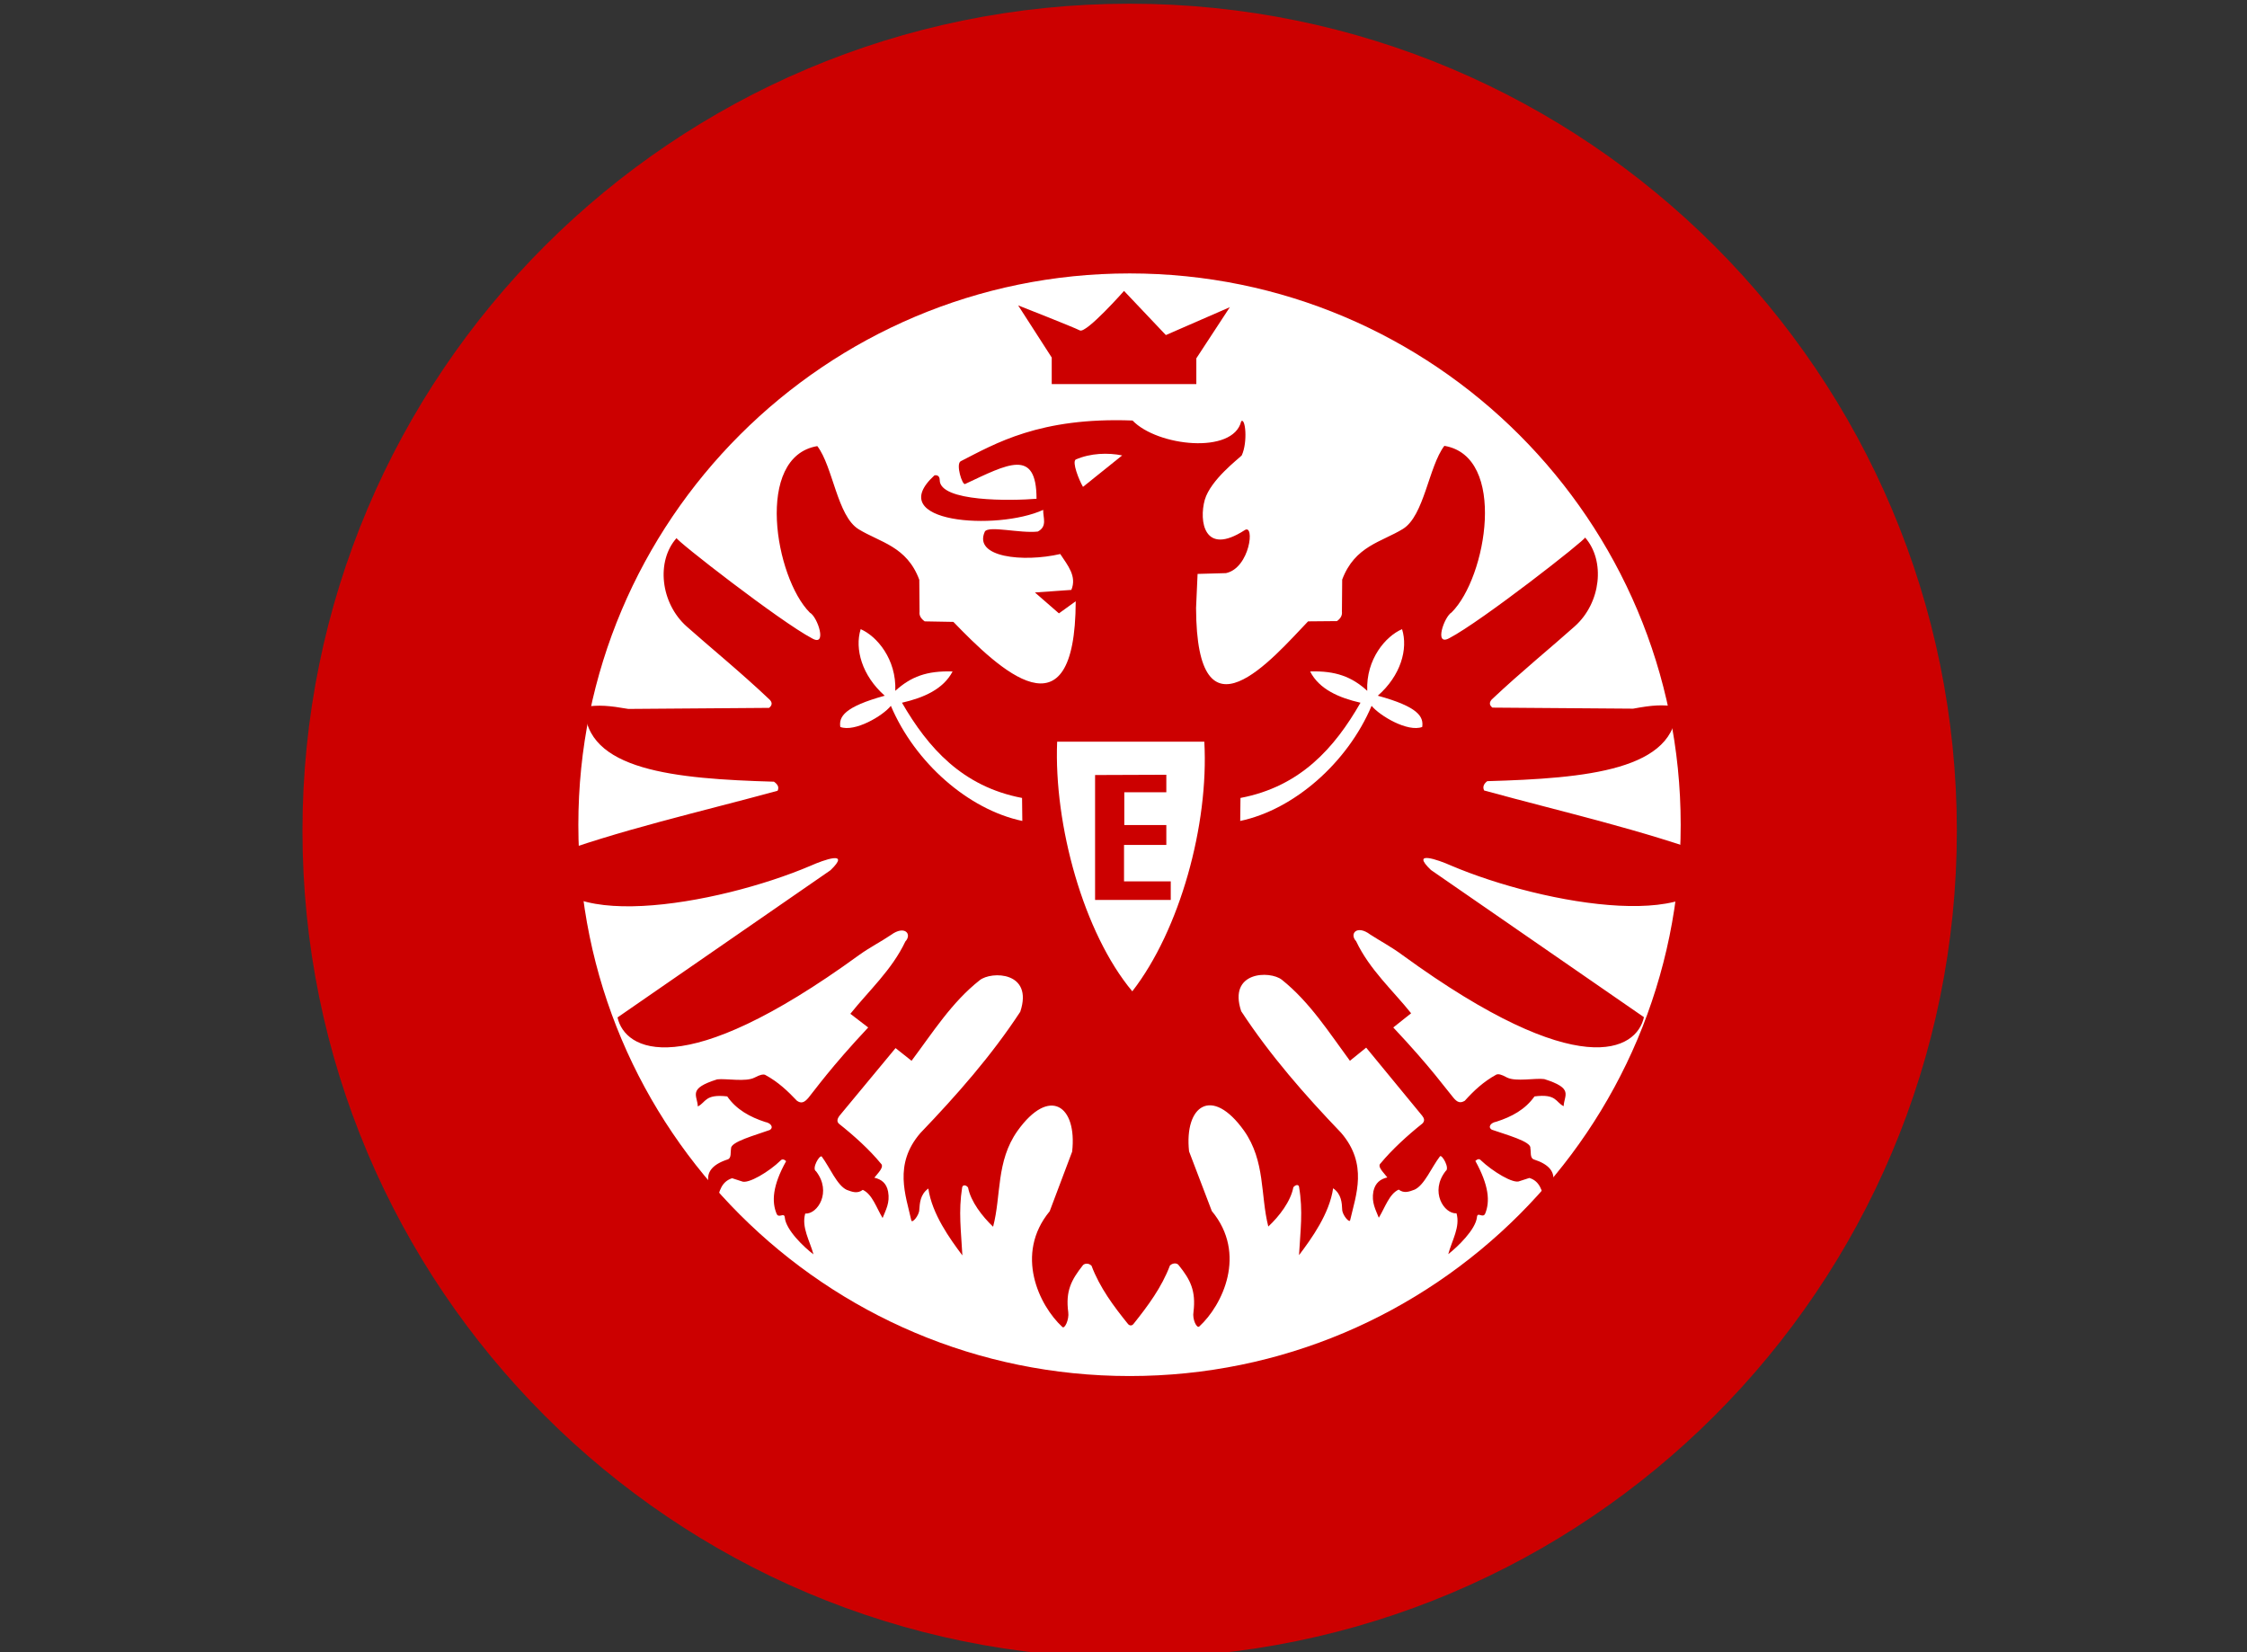<?xml version="1.0" encoding="UTF-8"?>
<svg xmlns="http://www.w3.org/2000/svg" xmlns:xlink="http://www.w3.org/1999/xlink" width="34pt" height="25pt" viewBox="0 0 34 25" version="1.1">
<rect x="0" y="0" width="34" height="25" fill="#333333" stroke="none"/>
<g id="surface1">
<path style="fill-rule:evenodd;fill:rgb(100%,100%,100%);fill-opacity:1;stroke-width:7.902;stroke-linecap:butt;stroke-linejoin:miter;stroke:rgb(80%,0%,0%);stroke-opacity:1;stroke-miterlimit:4;" d="M 38.202 220.387 C 38.202 263.09 3.581 297.705 -39.123 297.705 C -81.827 297.705 -116.447 263.09 -116.447 220.387 C -116.447 177.684 -81.827 143.069 -39.123 143.069 C 3.581 143.069 38.202 177.684 38.202 220.387 Z M 38.202 220.387 " transform="matrix(0.154,0,0,0.154,23.118,-21.368)"/>
<path style="fill:none;stroke-width:23.44;stroke-linecap:butt;stroke-linejoin:miter;stroke:rgb(80%,0%,0%);stroke-opacity:1;stroke-miterlimit:4;" d="M 226.592 204.214 C 226.592 238.771 198.592 266.788 164.031 266.788 C 129.47 266.788 101.445 238.771 101.445 204.214 C 101.445 169.634 129.47 141.617 164.031 141.617 C 198.592 141.617 226.592 169.634 226.592 204.214 Z M 226.592 204.214 " transform="matrix(0.164,0,0,0.164,-9.808,-21.01)"/>
<path style=" stroke:none;fill-rule:evenodd;fill:rgb(80%,0%,0%);fill-opacity:1;" d="M 15.914 5.812 L 18.102 5.812 L 18.102 5.422 L 18.609 4.648 L 17.641 5.07 L 17.008 4.402 C 17.008 4.402 16.438 5.047 16.34 5 C 16.242 4.949 15.406 4.621 15.406 4.621 L 15.914 5.41 Z M 15.914 5.812 "/>
<path style=" stroke:none;fill-rule:evenodd;fill:rgb(80%,0%,0%);fill-opacity:1;" d="M 21.855 6.746 C 21.617 7.059 21.551 7.805 21.227 8.004 C 20.902 8.203 20.5 8.262 20.309 8.77 L 20.305 9.254 C 20.312 9.312 20.285 9.359 20.23 9.398 L 19.793 9.402 C 19.254 9.965 18.105 11.328 18.098 9.199 L 18.121 8.684 L 18.551 8.672 C 18.914 8.594 18.992 7.914 18.832 8.023 C 18.215 8.422 18.141 7.879 18.23 7.562 C 18.32 7.258 18.738 6.945 18.789 6.891 C 18.883 6.688 18.844 6.312 18.781 6.375 C 18.66 6.879 17.512 6.754 17.137 6.363 C 15.73 6.309 15.055 6.715 14.535 6.98 C 14.461 7.027 14.559 7.34 14.602 7.324 C 15.246 7.023 15.684 6.773 15.684 7.547 C 15.312 7.578 14.215 7.598 14.219 7.262 C 14.219 7.18 14.148 7.188 14.137 7.195 C 13.355 7.914 15.086 8.035 15.785 7.715 C 15.781 7.832 15.852 7.965 15.703 8.043 C 15.438 8.074 14.961 7.949 14.902 8.043 C 14.723 8.434 15.484 8.512 16.043 8.383 C 16.156 8.555 16.297 8.719 16.211 8.926 L 15.66 8.965 L 16.023 9.281 L 16.277 9.098 C 16.27 11.23 15.117 10.125 14.426 9.41 L 13.992 9.402 C 13.938 9.363 13.906 9.316 13.914 9.258 L 13.91 8.773 C 13.723 8.266 13.316 8.207 12.992 8.008 C 12.668 7.809 12.605 7.062 12.367 6.75 C 11.414 6.91 11.727 8.742 12.254 9.27 C 12.371 9.332 12.523 9.793 12.289 9.66 C 11.805 9.406 10.211 8.164 10.238 8.141 C 9.926 8.488 9.992 9.125 10.391 9.48 C 10.738 9.789 11.195 10.16 11.645 10.586 C 11.684 10.625 11.691 10.668 11.637 10.711 L 9.508 10.727 C 9.211 10.676 9.07 10.664 8.848 10.695 C 8.848 11.66 10.215 11.785 11.711 11.828 C 11.766 11.867 11.793 11.91 11.766 11.965 C 10.582 12.289 9.355 12.562 8.246 12.977 C 8.234 14.16 10.852 13.703 12.27 13.098 C 12.453 13.016 12.887 12.859 12.566 13.168 L 9.344 15.395 C 9.453 15.891 10.316 16.402 12.996 14.453 C 13.164 14.332 13.336 14.246 13.484 14.145 C 13.688 13.996 13.805 14.133 13.699 14.246 C 13.496 14.676 13.141 14.996 12.867 15.34 L 13.137 15.547 C 12.566 16.156 12.328 16.496 12.234 16.609 C 12.168 16.688 12.121 16.699 12.059 16.656 C 11.922 16.512 11.777 16.371 11.574 16.262 C 11.547 16.254 11.508 16.258 11.418 16.305 C 11.285 16.375 10.988 16.316 10.852 16.332 C 10.402 16.473 10.551 16.57 10.559 16.742 C 10.684 16.68 10.664 16.551 11.004 16.59 C 11.141 16.789 11.348 16.902 11.578 16.977 C 11.664 16.992 11.711 17.059 11.648 17.098 C 11.434 17.176 11.051 17.277 11.062 17.379 C 11.051 17.434 11.07 17.523 11.012 17.543 C 10.547 17.695 10.738 17.98 10.848 18.172 C 10.883 18.023 10.918 17.879 11.078 17.828 L 11.223 17.875 C 11.32 17.922 11.645 17.723 11.809 17.562 C 11.836 17.531 11.867 17.543 11.895 17.57 C 11.688 17.941 11.676 18.184 11.75 18.363 C 11.781 18.445 11.867 18.336 11.875 18.422 C 11.891 18.609 12.164 18.871 12.309 18.98 C 12.254 18.777 12.125 18.57 12.184 18.363 C 12.371 18.375 12.59 18.035 12.348 17.723 C 12.277 17.684 12.402 17.469 12.434 17.5 C 12.559 17.668 12.664 17.934 12.812 18.004 C 12.895 18.035 12.973 18.066 13.055 18.004 C 13.199 18.07 13.262 18.277 13.355 18.43 C 13.402 18.309 13.469 18.199 13.438 18.031 C 13.414 17.902 13.336 17.844 13.23 17.82 C 13.281 17.754 13.387 17.656 13.328 17.605 C 13.156 17.395 12.922 17.184 12.695 17.004 C 12.656 16.969 12.672 16.926 12.699 16.887 L 13.551 15.859 L 13.793 16.051 C 14.113 15.625 14.398 15.168 14.824 14.832 C 15 14.691 15.641 14.699 15.438 15.309 C 15 15.977 14.477 16.57 13.926 17.145 C 13.516 17.621 13.707 18.09 13.789 18.465 C 13.801 18.52 13.91 18.387 13.91 18.305 C 13.918 18.207 13.922 18.074 14.047 17.984 C 14.102 18.367 14.371 18.742 14.562 18.996 C 14.543 18.625 14.5 18.336 14.559 17.965 C 14.57 17.922 14.621 17.93 14.648 17.969 C 14.688 18.18 14.863 18.406 15.027 18.562 C 15.152 18.086 15.07 17.574 15.395 17.113 C 15.883 16.43 16.301 16.734 16.223 17.426 L 15.883 18.328 C 15.348 18.977 15.723 19.754 16.074 20.078 C 16.109 20.117 16.18 19.965 16.164 19.855 C 16.121 19.535 16.211 19.367 16.383 19.148 C 16.402 19.121 16.465 19.102 16.516 19.152 C 16.641 19.484 16.852 19.766 17.066 20.031 C 17.09 20.062 17.129 20.066 17.156 20.027 C 17.367 19.762 17.578 19.48 17.703 19.148 C 17.754 19.102 17.816 19.113 17.836 19.145 C 18.012 19.363 18.098 19.531 18.059 19.852 C 18.039 19.961 18.109 20.109 18.148 20.07 C 18.496 19.75 18.875 18.973 18.336 18.324 L 17.992 17.422 C 17.918 16.73 18.336 16.426 18.824 17.109 C 19.148 17.57 19.07 18.082 19.191 18.559 C 19.359 18.402 19.531 18.176 19.57 17.965 C 19.602 17.926 19.648 17.918 19.656 17.957 C 19.719 18.328 19.676 18.621 19.656 18.992 C 19.848 18.738 20.117 18.363 20.172 17.98 C 20.297 18.066 20.305 18.203 20.309 18.301 C 20.309 18.383 20.422 18.516 20.43 18.461 C 20.516 18.086 20.703 17.617 20.293 17.141 C 19.742 16.566 19.219 15.969 18.781 15.301 C 18.578 14.695 19.215 14.684 19.395 14.824 C 19.82 15.164 20.109 15.621 20.426 16.051 L 20.672 15.852 L 21.52 16.883 C 21.551 16.922 21.562 16.961 21.523 17 C 21.297 17.18 21.062 17.395 20.891 17.602 C 20.832 17.652 20.941 17.746 20.992 17.816 C 20.887 17.84 20.809 17.898 20.781 18.027 C 20.75 18.195 20.816 18.305 20.863 18.426 C 20.957 18.273 21.02 18.066 21.164 18 C 21.246 18.062 21.324 18.031 21.406 18 C 21.555 17.93 21.66 17.664 21.789 17.496 C 21.82 17.465 21.941 17.68 21.875 17.719 C 21.629 18.031 21.852 18.371 22.039 18.359 C 22.098 18.566 21.969 18.77 21.914 18.977 C 22.055 18.867 22.328 18.605 22.348 18.418 C 22.355 18.328 22.438 18.441 22.473 18.363 C 22.547 18.18 22.531 17.941 22.324 17.566 C 22.355 17.539 22.383 17.527 22.41 17.559 C 22.578 17.719 22.902 17.922 22.996 17.871 L 23.141 17.824 C 23.301 17.871 23.336 18.023 23.371 18.168 C 23.484 17.977 23.672 17.691 23.207 17.543 C 23.148 17.52 23.168 17.43 23.156 17.371 C 23.172 17.273 22.785 17.168 22.574 17.094 C 22.508 17.055 22.555 16.988 22.641 16.973 C 22.875 16.898 23.078 16.789 23.219 16.59 C 23.555 16.547 23.535 16.676 23.66 16.738 C 23.668 16.566 23.816 16.469 23.367 16.328 C 23.234 16.309 22.938 16.371 22.805 16.305 C 22.711 16.254 22.676 16.25 22.645 16.258 C 22.445 16.367 22.297 16.508 22.164 16.656 C 22.098 16.695 22.051 16.684 21.988 16.605 C 21.891 16.492 21.652 16.152 21.082 15.547 L 21.352 15.332 C 21.078 14.988 20.723 14.672 20.52 14.242 C 20.414 14.129 20.531 13.988 20.734 14.141 C 20.883 14.238 21.055 14.328 21.223 14.453 C 23.902 16.402 24.766 15.891 24.875 15.391 L 21.652 13.164 C 21.332 12.859 21.766 13.012 21.949 13.094 C 23.367 13.699 25.984 14.156 25.973 12.973 C 24.863 12.559 23.637 12.285 22.457 11.961 C 22.43 11.906 22.453 11.859 22.504 11.82 C 24.004 11.777 25.371 11.656 25.371 10.691 C 25.148 10.66 25.008 10.668 24.711 10.723 L 22.582 10.707 C 22.527 10.664 22.539 10.621 22.574 10.582 C 23.027 10.156 23.484 9.785 23.828 9.477 C 24.227 9.121 24.293 8.484 23.984 8.133 C 24.008 8.156 22.418 9.402 21.93 9.656 C 21.695 9.785 21.852 9.332 21.965 9.266 C 22.496 8.738 22.809 6.906 21.855 6.746 Z M 21.855 6.746 "/>
<path style=" stroke:none;fill-rule:evenodd;fill:rgb(100%,100%,100%);fill-opacity:1;" d="M 16.277 6.953 C 16.219 6.992 16.324 7.258 16.387 7.367 L 16.98 6.891 C 16.766 6.848 16.504 6.855 16.277 6.953 Z M 16.277 6.953 "/>
<path style=" stroke:none;fill-rule:evenodd;fill:rgb(100%,100%,100%);fill-opacity:1;" d="M 15.996 11.223 L 18.223 11.223 C 18.293 12.48 17.852 14.074 17.133 15 C 16.395 14.117 15.945 12.48 15.996 11.223 Z M 15.996 11.223 "/>
<path style=" stroke:none;fill-rule:evenodd;fill:rgb(80%,0%,0%);fill-opacity:1;" d="M 16.57 11.727 L 16.57 13.617 L 17.715 13.617 L 17.715 13.336 L 17.008 13.336 L 17.008 12.785 L 17.648 12.785 L 17.648 12.484 L 17.012 12.484 L 17.012 11.988 L 17.648 11.988 L 17.648 11.723 Z M 16.57 11.727 "/>
<path style=" stroke:none;fill-rule:evenodd;fill:rgb(100%,100%,100%);fill-opacity:1;" d="M 15.465 12.074 L 15.469 12.422 C 14.652 12.25 13.844 11.539 13.48 10.68 C 13.359 10.832 12.934 11.082 12.715 11 C 12.691 10.844 12.777 10.695 13.387 10.527 C 13.043 10.223 12.93 9.82 13.023 9.52 C 13.266 9.625 13.566 9.973 13.547 10.453 C 13.785 10.238 14.023 10.148 14.414 10.16 C 14.273 10.43 13.973 10.559 13.648 10.633 C 14.043 11.316 14.562 11.902 15.465 12.074 Z M 15.465 12.074 "/>
<path style=" stroke:none;fill-rule:evenodd;fill:rgb(100%,100%,100%);fill-opacity:1;" d="M 18.77 12.074 L 18.766 12.422 C 19.582 12.25 20.391 11.539 20.754 10.68 C 20.879 10.832 21.301 11.082 21.52 11 C 21.543 10.844 21.461 10.695 20.848 10.527 C 21.195 10.223 21.309 9.82 21.215 9.52 C 20.969 9.625 20.668 9.973 20.688 10.453 C 20.453 10.238 20.207 10.148 19.824 10.16 C 19.961 10.43 20.262 10.559 20.586 10.633 C 20.195 11.316 19.676 11.902 18.77 12.074 Z M 18.77 12.074 "/>
</g>
</svg>
